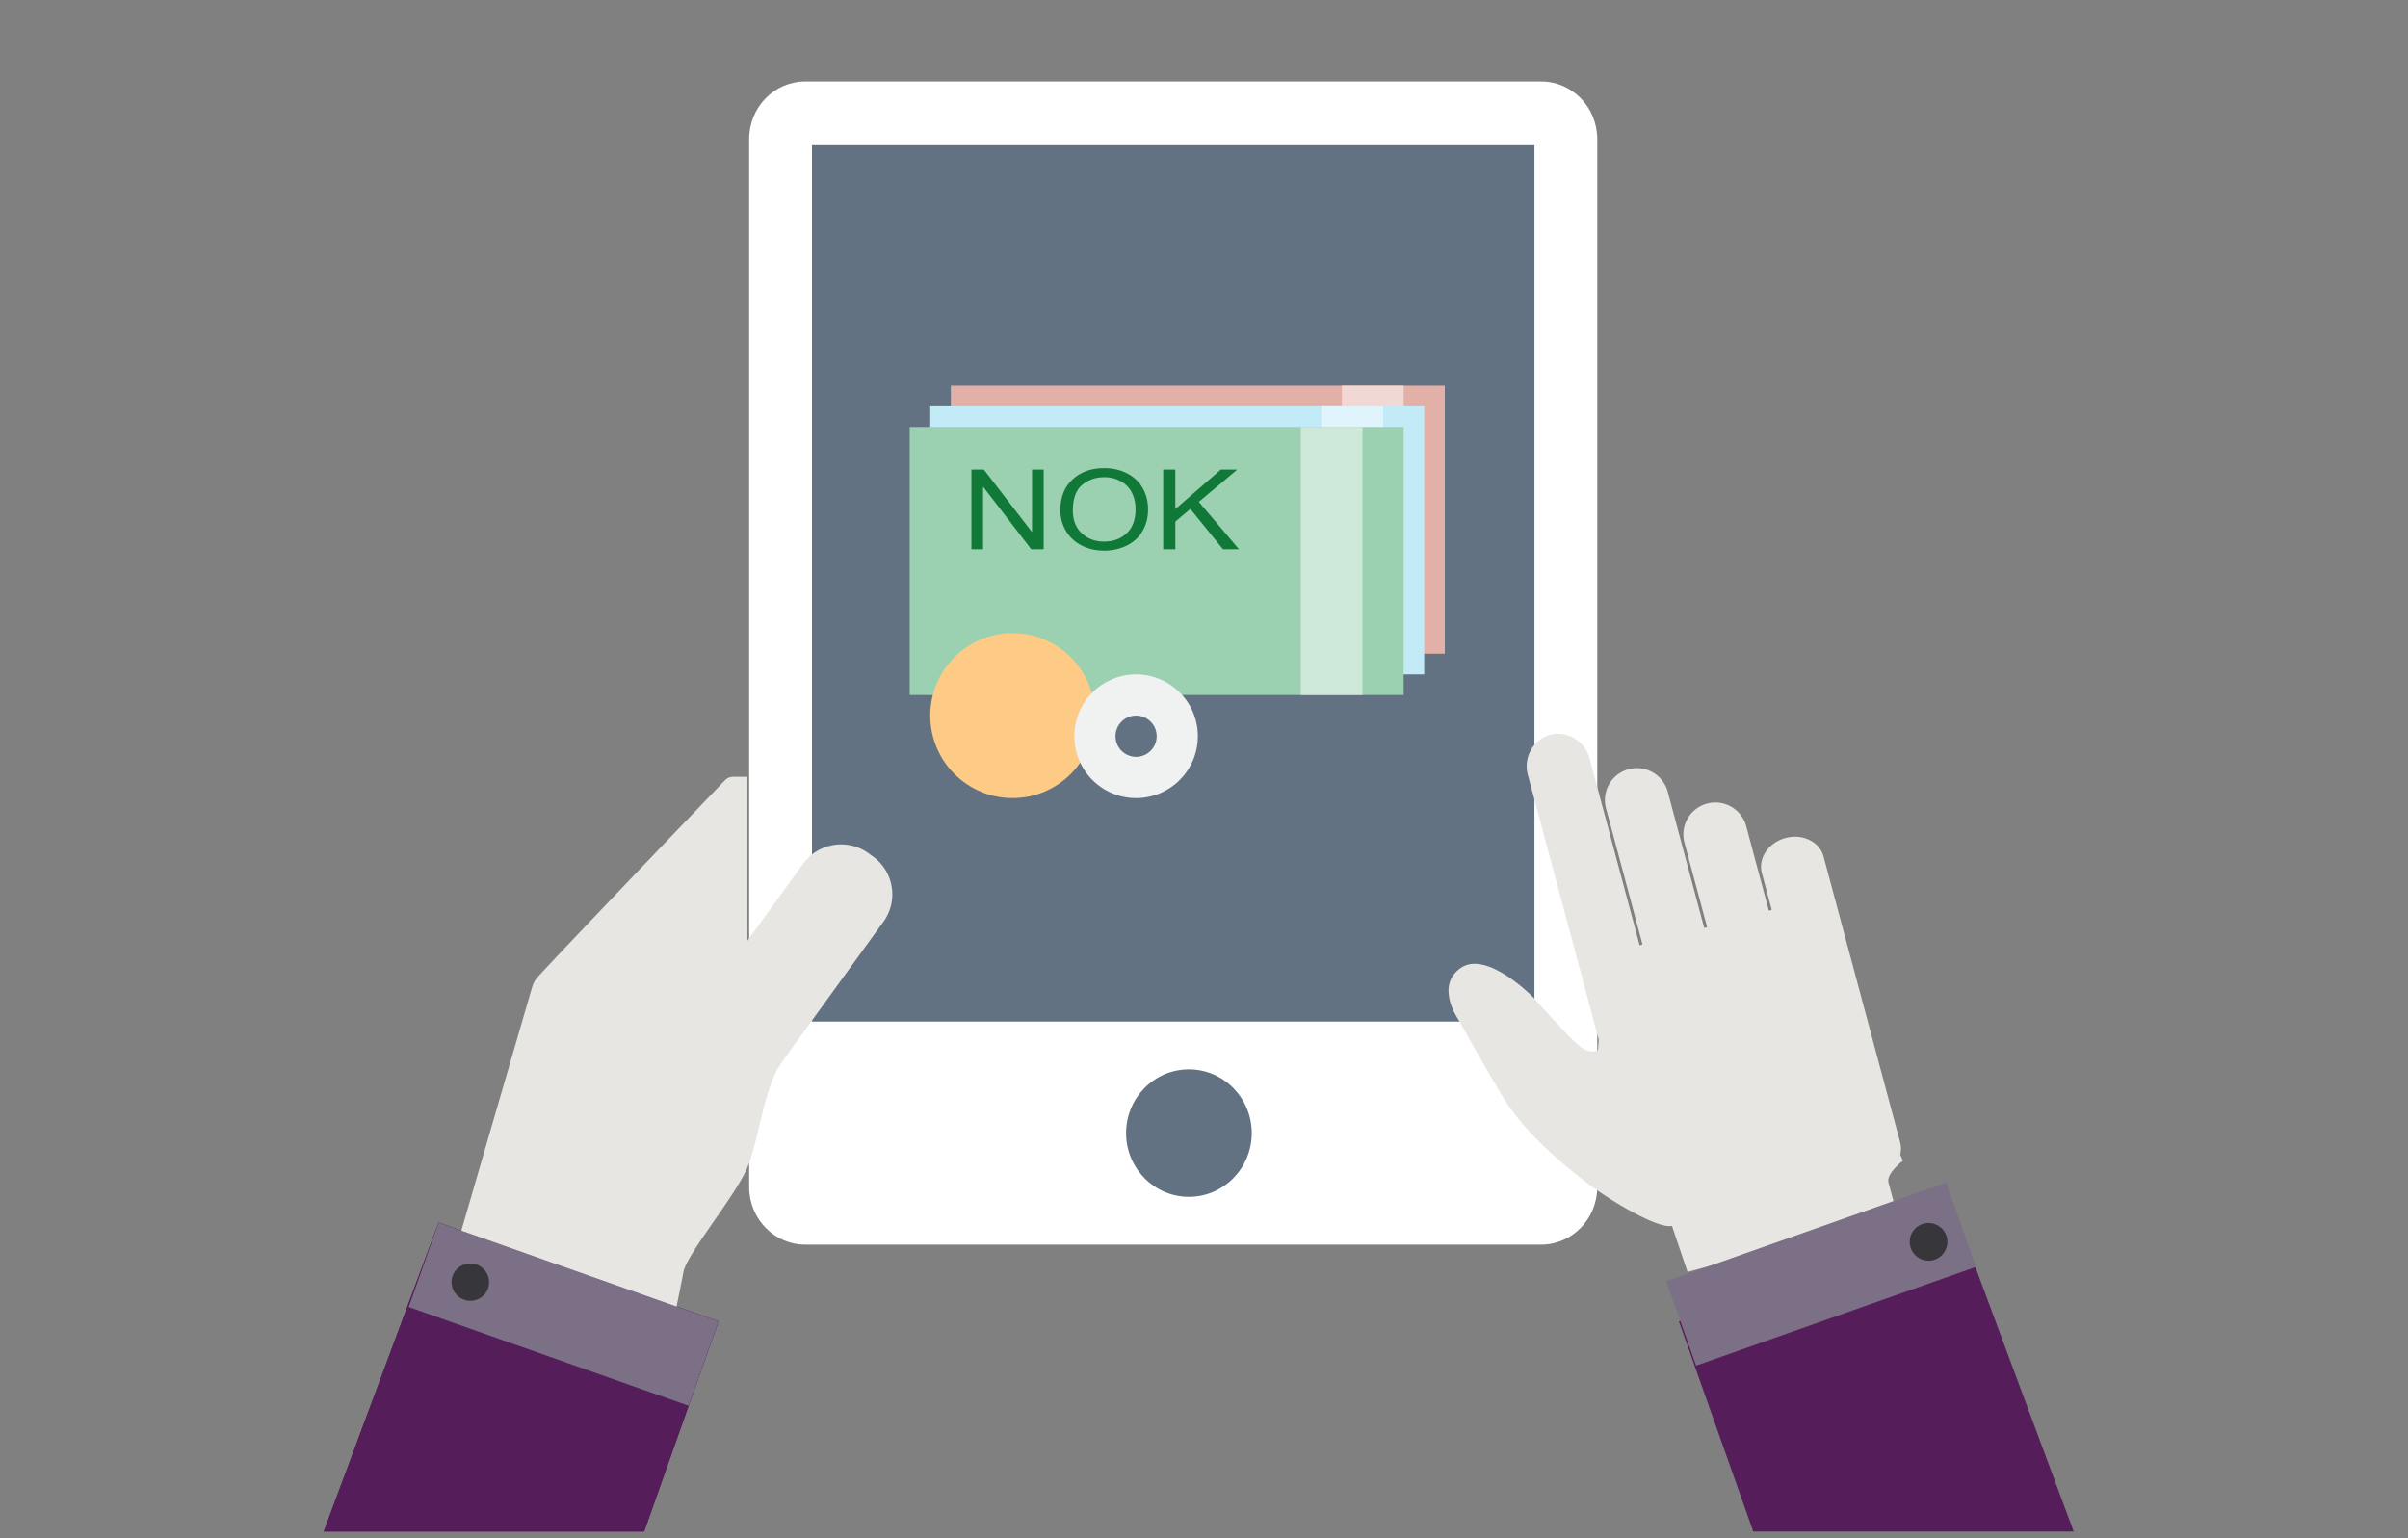 <svg xmlns="http://www.w3.org/2000/svg" width="180" height="115" viewBox="0 0 180 115">
    <rect x="0" y="0" width="180" height="115" fill="#808080" stroke="none"/>
    <g fill="none" fill-rule="evenodd">
        <path fill="#FFF" d="M60.192 93.051c-2.315 0-4.192-1.929-4.192-4.309V10.4c0-2.378 1.877-4.309 4.192-4.309h55.012c2.315 0 4.192 1.93 4.192 4.31v78.341c0 2.38-1.877 4.31-4.192 4.31H60.192z"/>
        <path fill="#627282" d="M60.696 76.374H114.7V10.856H60.696zM93.568 84.712c0 2.631-2.103 4.766-4.696 4.766-2.594 0-4.696-2.135-4.696-4.766 0-2.631 2.102-4.764 4.696-4.764 2.593 0 4.696 2.133 4.696 4.764"/>
        <g transform="translate(68 23)">
            <path fill="#E3B0A8" d="M3.077 5.833H40v20.042H3.077z"/>
            <path fill="#F1D8D4" d="M32.308 5.833h4.615v20.042h-4.615z"/>
            <path fill="#C2EAF7" d="M1.538 7.375h36.923v20.042H1.538z"/>
            <path fill="#E0F5FB" d="M30.77 7.375h4.614v20.042H30.77z"/>
            <path fill="#9BD0B0" d="M0 8.917h36.923v20.042H0z"/>
            <path fill="#CDE7D8" d="M29.231 8.917h4.615v20.042h-4.615z"/>
            <path fill="#117938" d="M4.615 18.065v-5.96h.93l3.6 4.68v-4.68h.87v5.96h-.93l-3.6-4.683v4.683h-.87zm6.648-2.902c0-.99.306-1.764.917-2.324.61-.56 1.4-.839 2.365-.839.633 0 1.203.131 1.711.394s.896.63 1.162 1.1c.267.47.4 1.003.4 1.6 0 .604-.14 1.144-.42 1.621-.281.477-.679.839-1.193 1.084a3.816 3.816 0 0 1-1.664.368c-.646 0-1.222-.136-1.73-.407a2.787 2.787 0 0 1-1.155-1.11 3.006 3.006 0 0 1-.393-1.487zm.935.012c0 .718.222 1.284.667 1.697.444.413 1 .62 1.67.62.683 0 1.245-.209 1.686-.626.441-.417.662-1.01.662-1.777 0-.485-.094-.908-.283-1.27a1.992 1.992 0 0 0-.828-.841 2.5 2.5 0 0 0-1.222-.3c-.642 0-1.195.193-1.657.576-.463.384-.695 1.024-.695 1.92zm6.751 2.89v-5.96h.907v2.956l3.404-2.955h1.23l-2.876 2.414 3.001 3.545H23.42l-2.44-3.016-1.123.951v2.065h-.907z"/>
            <ellipse cx="7.692" cy="30.5" fill="#FECB86" fill-rule="nonzero" rx="6.154" ry="6.167"/>
            <path fill="#F0F2F2" fill-rule="nonzero" d="M16.923 36.667a4.62 4.62 0 0 1-4.615-4.625 4.62 4.62 0 0 1 4.615-4.625 4.62 4.62 0 0 1 4.615 4.625 4.62 4.62 0 0 1-4.615 4.625zm0-3.084c.85 0 1.539-.69 1.539-1.541a1.54 1.54 0 0 0-1.539-1.542c-.85 0-1.538.69-1.538 1.542a1.54 1.54 0 0 0 1.538 1.541z"/>
        </g>
        <g>
            <g fill="#E7E6E2">
                <path d="M133.47 62.65c1.275-.343 2.547.28 2.844 1.389l5.722 21.355c.297 1.109-.493 2.284-1.769 2.626-1.273.34-2.546-.281-2.843-1.39l-5.722-21.356c-.297-1.109.494-2.284 1.767-2.625M127.606 60.08a2.384 2.384 0 0 1 2.923 1.683l7.42 27.69a2.384 2.384 0 0 1-1.69 2.919 2.385 2.385 0 0 1-2.924-1.684L125.915 63a2.384 2.384 0 0 1 1.691-2.92M121.74 57.51a2.388 2.388 0 0 1 2.925 1.684l8.892 33.188a2.385 2.385 0 0 1-1.69 2.919 2.384 2.384 0 0 1-2.923-1.683L120.05 60.43a2.387 2.387 0 0 1 1.69-2.921M115.876 54.94c1.275-.342 2.594.452 2.947 1.768l6.147 22.942c.354 1.319-.393 2.663-1.667 3.004-1.275.342-2.594-.449-2.947-1.767l-6.147-22.943c-.353-1.316.393-2.663 1.667-3.004"/>
                <path d="M141.83 90.89l-.666-2.484c-.182-.68 1.08-1.625 1.08-1.625l-8.288-19.164-13.882 3.72-.633 7.192s-.544.307-1.33-.29c-.786-.598-3.488-3.666-3.488-3.666s-3.455-3.552-5.413-2.22c-1.954 1.33-.23 3.813-.23 3.813s2.262 4.038 3.425 5.942c1.469 2.407 3.974 4.585 5.982 6.148 2.006 1.558 5.604 3.657 6.593 3.392l1.165 3.445 15.685-4.203z"/>
            </g>
            <path fill="#561D5B" d="M146.427 91.404L125.5 98.787l5.557 15.71h23.954z"/>
            <path fill="#7C7086" d="M145.478 88.404l-20.928 7.383 2.233 6.31 20.927-7.382z"/>
            <path fill="#37363A" d="M145.49 92.376a1.408 1.408 0 0 0-2.656.937 1.407 1.407 0 0 0 2.655-.937"/>
        </g>
        <g>
            <path fill="#561D5B" d="M32.783 91.404l20.927 7.383-5.557 15.71H24.2z"/>
            <path fill="#561D5B" d="M32.783 91.404l20.927 7.383-5.557 15.71H24.2z"/>
            <path fill="#7C7086" d="M32.783 91.404l20.927 7.383-2.232 6.31-20.928-7.382z"/>
            <path fill="#37363A" d="M33.834 95.376a1.408 1.408 0 0 1 2.655.937 1.407 1.407 0 0 1-2.655-.937"/>
            <path fill="#E7E6E2" d="M49.194 85.517l.33.24a3.503 3.503 0 0 0 4.888-.786l11.626-16.058a3.494 3.494 0 0 0-.785-4.882l-.331-.238a3.503 3.503 0 0 0-4.888.784L48.41 80.637a3.493 3.493 0 0 0 .785 4.88"/>
            <path fill="#E7E6E2" d="M55.869 70.33V58.073H54.81a.853.853 0 0 0-.62.263c-1.758 1.832-12.125 12.65-13.983 14.695-.2.221-.346.482-.43.768l-5.292 18.207 16.085 5.675s.259-1.204.517-2.58c.258-1.374 3.884-5.67 4.78-7.818.898-2.147 1.217-6.002 2.606-7.921 1.39-1.92-2.605-9.03-2.605-9.03"/>
        </g>
    </g>
</svg>
